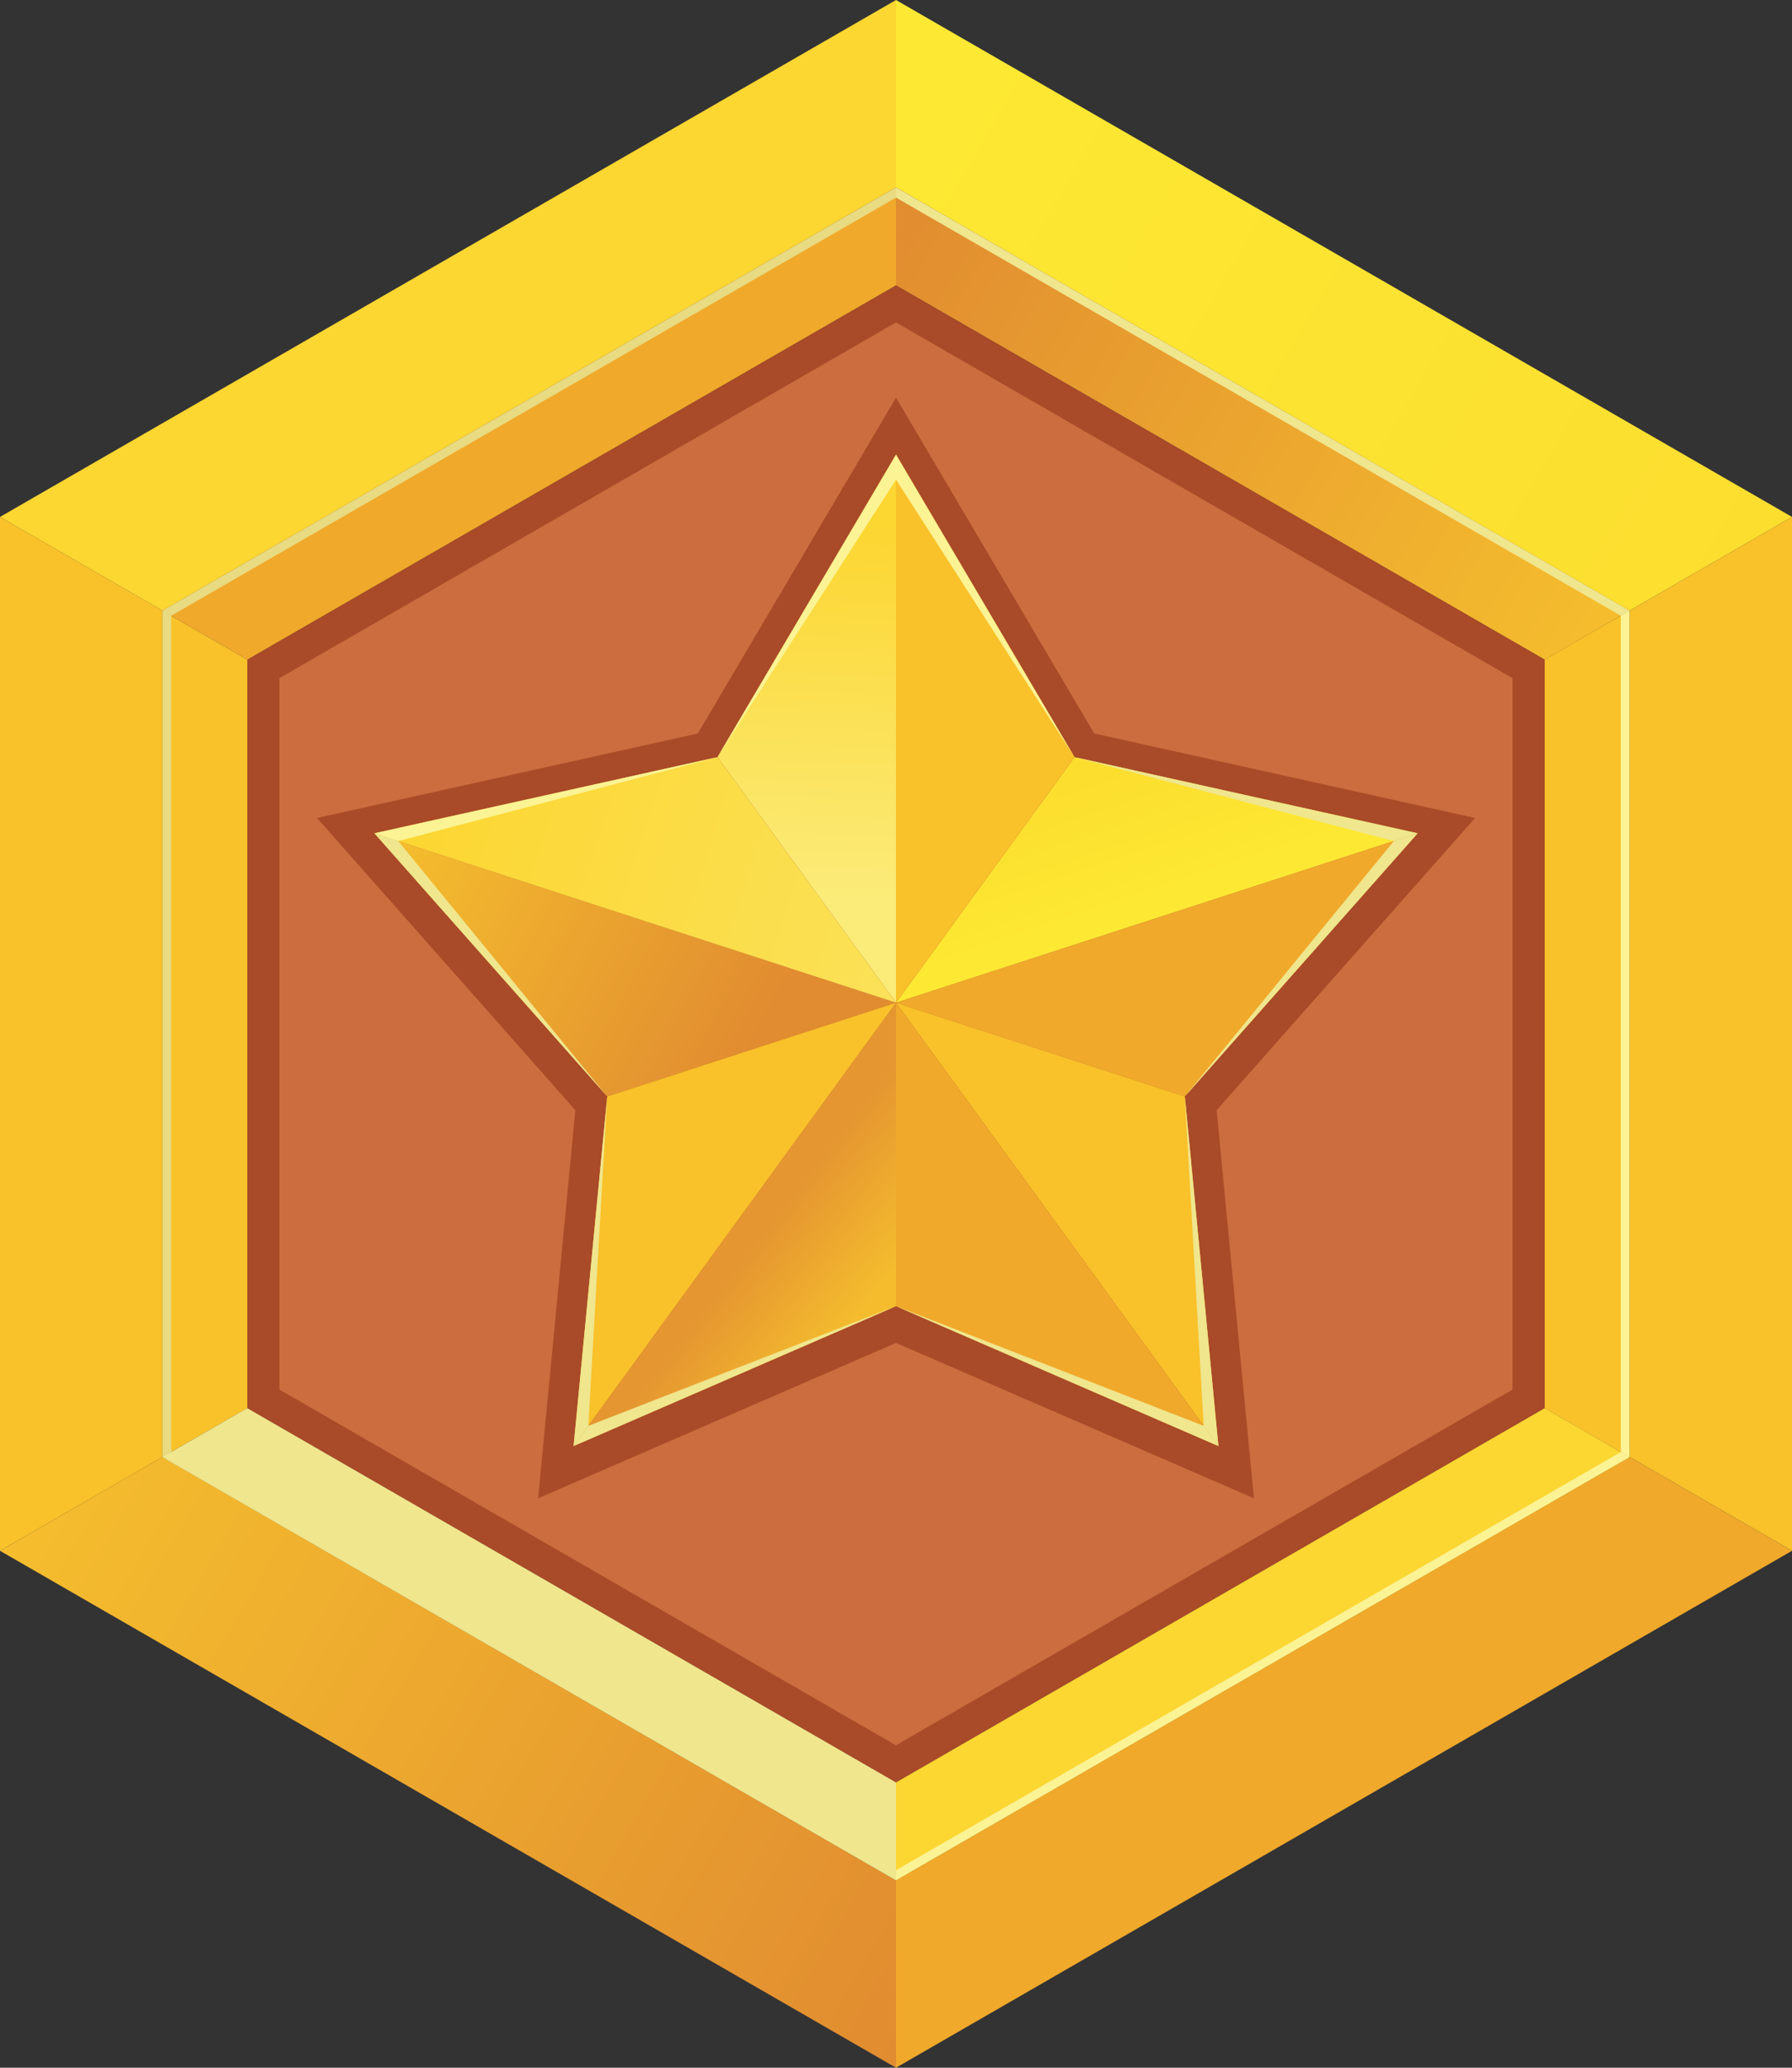 <svg width="26" height="30" viewBox="0 0 26 30" fill="none" xmlns="http://www.w3.org/2000/svg">
<rect x="0" y="0" width="26" height="30" fill="#333333" stroke="none"/>
<g clip-path="url(#clip0_358_2017)">
<path d="M13 0V2.719L23.643 8.86L26 7.5L13 0Z" fill="url(#paint0_linear_358_2017)"/>
<path d="M0 7.5L2.357 8.86L13 2.719V0L0 7.5Z" fill="url(#paint1_linear_358_2017)"/>
<path d="M26 7.5L23.644 8.86V21.14L26 22.5V7.5Z" fill="url(#paint2_linear_358_2017)"/>
<path d="M0 22.5L2.357 21.14L2.357 8.86L0 7.5V22.5Z" fill="url(#paint3_linear_358_2017)"/>
<path d="M26 22.5L23.643 21.14L13 27.281V30L26 22.5Z" fill="url(#paint4_linear_358_2017)"/>
<path d="M13 30V27.281L2.357 21.14L0 22.5L13 30Z" fill="url(#paint5_linear_358_2017)"/>
<path d="M2.356 21.14L3.589 20.43L3.589 9.571L2.356 8.86V21.14Z" fill="url(#paint6_linear_358_2017)"/>
<path d="M13 27.28V25.859L3.589 20.429L2.356 21.14L13 27.28Z" fill="#EFE68E"/>
<path d="M23.644 21.14L22.411 20.429L13 25.859L13 27.28L23.644 21.14Z" fill="url(#paint7_linear_358_2017)"/>
<path d="M23.643 8.859L22.411 9.57V20.43L23.643 21.14V8.859Z" fill="url(#paint8_linear_358_2017)"/>
<path d="M13 2.719V4.141L22.411 9.571L23.643 8.859L13 2.719Z" fill="url(#paint9_linear_358_2017)"/>
<path d="M3.589 20.43V9.571L13 4.142L22.411 9.571L22.41 20.429L12.999 25.859L3.589 20.43Z" fill="#CC6D3F"/>
<path opacity="0.5" d="M13 19.484L7.808 21.738L8.348 16.107L4.599 11.868L10.125 10.642L13 5.769L15.876 10.642L21.402 11.868L17.652 16.107L18.193 21.738L13 19.484Z" fill="#872812"/>
<path d="M2.356 8.86L3.589 9.571L13 4.141V2.719L2.356 8.86Z" fill="url(#paint10_linear_358_2017)"/>
<path d="M20.569 12.09L13 14.548L15.59 10.985L20.569 12.09Z" fill="url(#paint11_linear_358_2017)"/>
<path d="M17.191 15.908L13 14.548L20.569 12.09L17.191 15.908Z" fill="url(#paint12_linear_358_2017)"/>
<path d="M13.001 6.595V14.548L10.41 10.985L13.001 6.595Z" fill="url(#paint13_linear_358_2017)"/>
<path d="M15.59 10.985L13 14.548V6.595L15.59 10.985Z" fill="url(#paint14_linear_358_2017)"/>
<path d="M5.432 12.09L13.001 14.548L8.81 15.908L5.432 12.09Z" fill="url(#paint15_linear_358_2017)"/>
<path d="M10.41 10.985L13.001 14.548L5.432 12.09L10.41 10.985Z" fill="url(#paint16_linear_358_2017)"/>
<path d="M8.322 20.981L13 14.548V18.951L8.322 20.981Z" fill="url(#paint17_linear_358_2017)"/>
<path d="M8.81 15.908L13 14.548L8.322 20.981L8.81 15.908Z" fill="url(#paint18_linear_358_2017)"/>
<path d="M17.678 20.981L13 14.548L17.191 15.908L17.678 20.981Z" fill="url(#paint19_linear_358_2017)"/>
<path opacity="0.5" d="M13 4.141L3.589 9.57V20.429L13 25.858L22.411 20.429V9.57L13 4.141ZM21.945 20.161L12.999 25.322L4.054 20.161V9.839L13 4.678L21.945 9.839L21.945 20.161Z" fill="#872812"/>
<path d="M20.569 12.09L20.222 12.203L15.59 10.985L20.569 12.09Z" fill="#EFE68E"/>
<path d="M17.191 15.908L20.569 12.09L20.223 12.203L17.191 15.908Z" fill="#EFE68E"/>
<path d="M13.001 6.595V6.959L10.41 10.985L13.001 6.595Z" fill="#FBF394"/>
<path d="M15.59 10.985L13 6.595V6.959L15.59 10.985Z" fill="#FBF394"/>
<path d="M5.432 12.09L5.778 12.203L8.81 15.908L5.432 12.09Z" fill="#EFE68E"/>
<path d="M10.41 10.985L5.432 12.09L5.778 12.203L10.41 10.985Z" fill="#FBF394"/>
<path d="M8.322 20.981L8.536 20.687L13 18.951L8.322 20.981Z" fill="#EFE68E"/>
<path d="M8.81 15.908L8.322 20.981L8.536 20.687L8.81 15.908Z" fill="#EFE68E"/>
<path d="M17.678 20.981L13 18.951V14.548L17.678 20.981Z" fill="url(#paint20_linear_358_2017)"/>
<path d="M17.678 20.981L17.464 20.687L17.191 15.908L17.678 20.981Z" fill="#EFE68E"/>
<path d="M13 18.951L17.678 20.981L17.464 20.687L13 18.951Z" fill="#EFE68E"/>
<path d="M13 27.134V27.281L23.643 21.14L23.516 21.067L13 27.134Z" fill="#FBF394"/>
<path d="M23.516 21.067L23.643 21.14V8.86L23.516 8.933V21.067Z" fill="#FBF394"/>
<path d="M23.516 8.933L23.643 8.86L13 2.719V2.867L23.516 8.933Z" fill="#EFE68E"/>
<path d="M13.001 2.867V2.719L2.357 8.86L2.485 8.933L13.001 2.867Z" fill="#E8DB82"/>
<path d="M2.485 8.933L2.357 8.86V21.14L2.485 21.067V8.933Z" fill="#E8DB82"/>
<path d="M2.485 21.067L2.357 21.14L13.001 27.281V27.134L2.485 21.067Z" fill="#EFE68E"/>
</g>
<defs>
<linearGradient id="paint0_linear_358_2017" x1="12.526" y1="1.03" x2="25.261" y2="8.491" gradientUnits="userSpaceOnUse">
<stop stop-color="#FDE933"/>
<stop offset="1" stop-color="#FCDE2F"/>
</linearGradient>
<linearGradient id="paint1_linear_358_2017" x1="0.51" y1="8.551" x2="13.468" y2="1.09" gradientUnits="userSpaceOnUse">
<stop stop-color="#FCD631"/>
<stop offset="1" stop-color="#FCD631"/>
</linearGradient>
<linearGradient id="paint2_linear_358_2017" x1="24.822" y1="7.643" x2="24.822" y2="22.238" gradientUnits="userSpaceOnUse">
<stop stop-color="#F9C12A"/>
<stop offset="1" stop-color="#F9C12A"/>
</linearGradient>
<linearGradient id="paint3_linear_358_2017" x1="1.178" y1="7.865" x2="1.178" y2="22.505" gradientUnits="userSpaceOnUse">
<stop stop-color="#F9C12A"/>
<stop offset="1" stop-color="#F9C12A"/>
</linearGradient>
<linearGradient id="paint4_linear_358_2017" x1="25.49" y1="21.449" x2="12.532" y2="28.91" gradientUnits="userSpaceOnUse">
<stop stop-color="#F0A92B"/>
<stop offset="1" stop-color="#F0A92B"/>
</linearGradient>
<linearGradient id="paint5_linear_358_2017" x1="13.474" y1="28.97" x2="0.739" y2="21.509" gradientUnits="userSpaceOnUse">
<stop stop-color="#E18C30"/>
<stop offset="1" stop-color="#F5BD2E"/>
</linearGradient>
<linearGradient id="paint6_linear_358_2017" x1="2.973" y1="9.063" x2="2.973" y2="20.741" gradientUnits="userSpaceOnUse">
<stop stop-color="#F9C12A"/>
<stop offset="1" stop-color="#F9C12A"/>
</linearGradient>
<linearGradient id="paint7_linear_358_2017" x1="12.826" y1="26.685" x2="23.077" y2="20.734" gradientUnits="userSpaceOnUse">
<stop stop-color="#FCD631"/>
<stop offset="1" stop-color="#FCD631"/>
</linearGradient>
<linearGradient id="paint8_linear_358_2017" x1="23.027" y1="20.552" x2="23.027" y2="9.283" gradientUnits="userSpaceOnUse">
<stop stop-color="#F9C12A"/>
<stop offset="1" stop-color="#F9C12A"/>
</linearGradient>
<linearGradient id="paint9_linear_358_2017" x1="12.712" y1="3.246" x2="23.184" y2="9.33" gradientUnits="userSpaceOnUse">
<stop stop-color="#E18C30"/>
<stop offset="1" stop-color="#F5BD2E"/>
</linearGradient>
<linearGradient id="paint10_linear_358_2017" x1="2.626" y1="9.543" x2="13.009" y2="3.282" gradientUnits="userSpaceOnUse">
<stop stop-color="#F0A92B"/>
<stop offset="1" stop-color="#F0A92B"/>
</linearGradient>
<linearGradient id="paint11_linear_358_2017" x1="16.733" y1="13.165" x2="16.09" y2="11.236" gradientUnits="userSpaceOnUse">
<stop stop-color="#FDE933"/>
<stop offset="1" stop-color="#FCDE2F"/>
</linearGradient>
<linearGradient id="paint12_linear_358_2017" x1="17.648" y1="15.821" x2="16.983" y2="13.891" gradientUnits="userSpaceOnUse">
<stop stop-color="#F0A92B"/>
<stop offset="1" stop-color="#F0A92B"/>
</linearGradient>
<linearGradient id="paint13_linear_358_2017" x1="11.865" y1="7.626" x2="11.699" y2="12.982" gradientUnits="userSpaceOnUse">
<stop stop-color="#FCD631"/>
<stop offset="1" stop-color="#FBEB78"/>
</linearGradient>
<linearGradient id="paint14_linear_358_2017" x1="14.22" y1="14.469" x2="14.32" y2="6.85" gradientUnits="userSpaceOnUse">
<stop stop-color="#F9C12A"/>
<stop offset="1" stop-color="#F9C12A"/>
</linearGradient>
<linearGradient id="paint15_linear_358_2017" x1="10.887" y1="15.218" x2="5.673" y2="12.443" gradientUnits="userSpaceOnUse">
<stop stop-color="#E18C30"/>
<stop offset="1" stop-color="#F5BD2E"/>
</linearGradient>
<linearGradient id="paint16_linear_358_2017" x1="13.166" y1="13.257" x2="6.131" y2="10.948" gradientUnits="userSpaceOnUse">
<stop stop-color="#FBE157"/>
<stop offset="1" stop-color="#FCD631"/>
</linearGradient>
<linearGradient id="paint17_linear_358_2017" x1="10.989" y1="18.017" x2="12.453" y2="19.149" gradientUnits="userSpaceOnUse">
<stop stop-color="#E59630"/>
<stop offset="1" stop-color="#F5BD2E"/>
</linearGradient>
<linearGradient id="paint18_linear_358_2017" x1="8.474" y1="16.277" x2="10.454" y2="17.625" gradientUnits="userSpaceOnUse">
<stop stop-color="#F9C12A"/>
<stop offset="1" stop-color="#F9C12A"/>
</linearGradient>
<linearGradient id="paint19_linear_358_2017" x1="14.195" y1="13.953" x2="18.275" y2="19.744" gradientUnits="userSpaceOnUse">
<stop stop-color="#F9C12A"/>
<stop offset="1" stop-color="#F9C12A"/>
</linearGradient>
<linearGradient id="paint20_linear_358_2017" x1="12.726" y1="16.114" x2="16.085" y2="21.074" gradientUnits="userSpaceOnUse">
<stop stop-color="#F0A92B"/>
<stop offset="1" stop-color="#F0A92B"/>
</linearGradient>
<clipPath id="clip0_358_2017">
<rect width="26" height="30" fill="white"/>
</clipPath>
</defs>
</svg>
